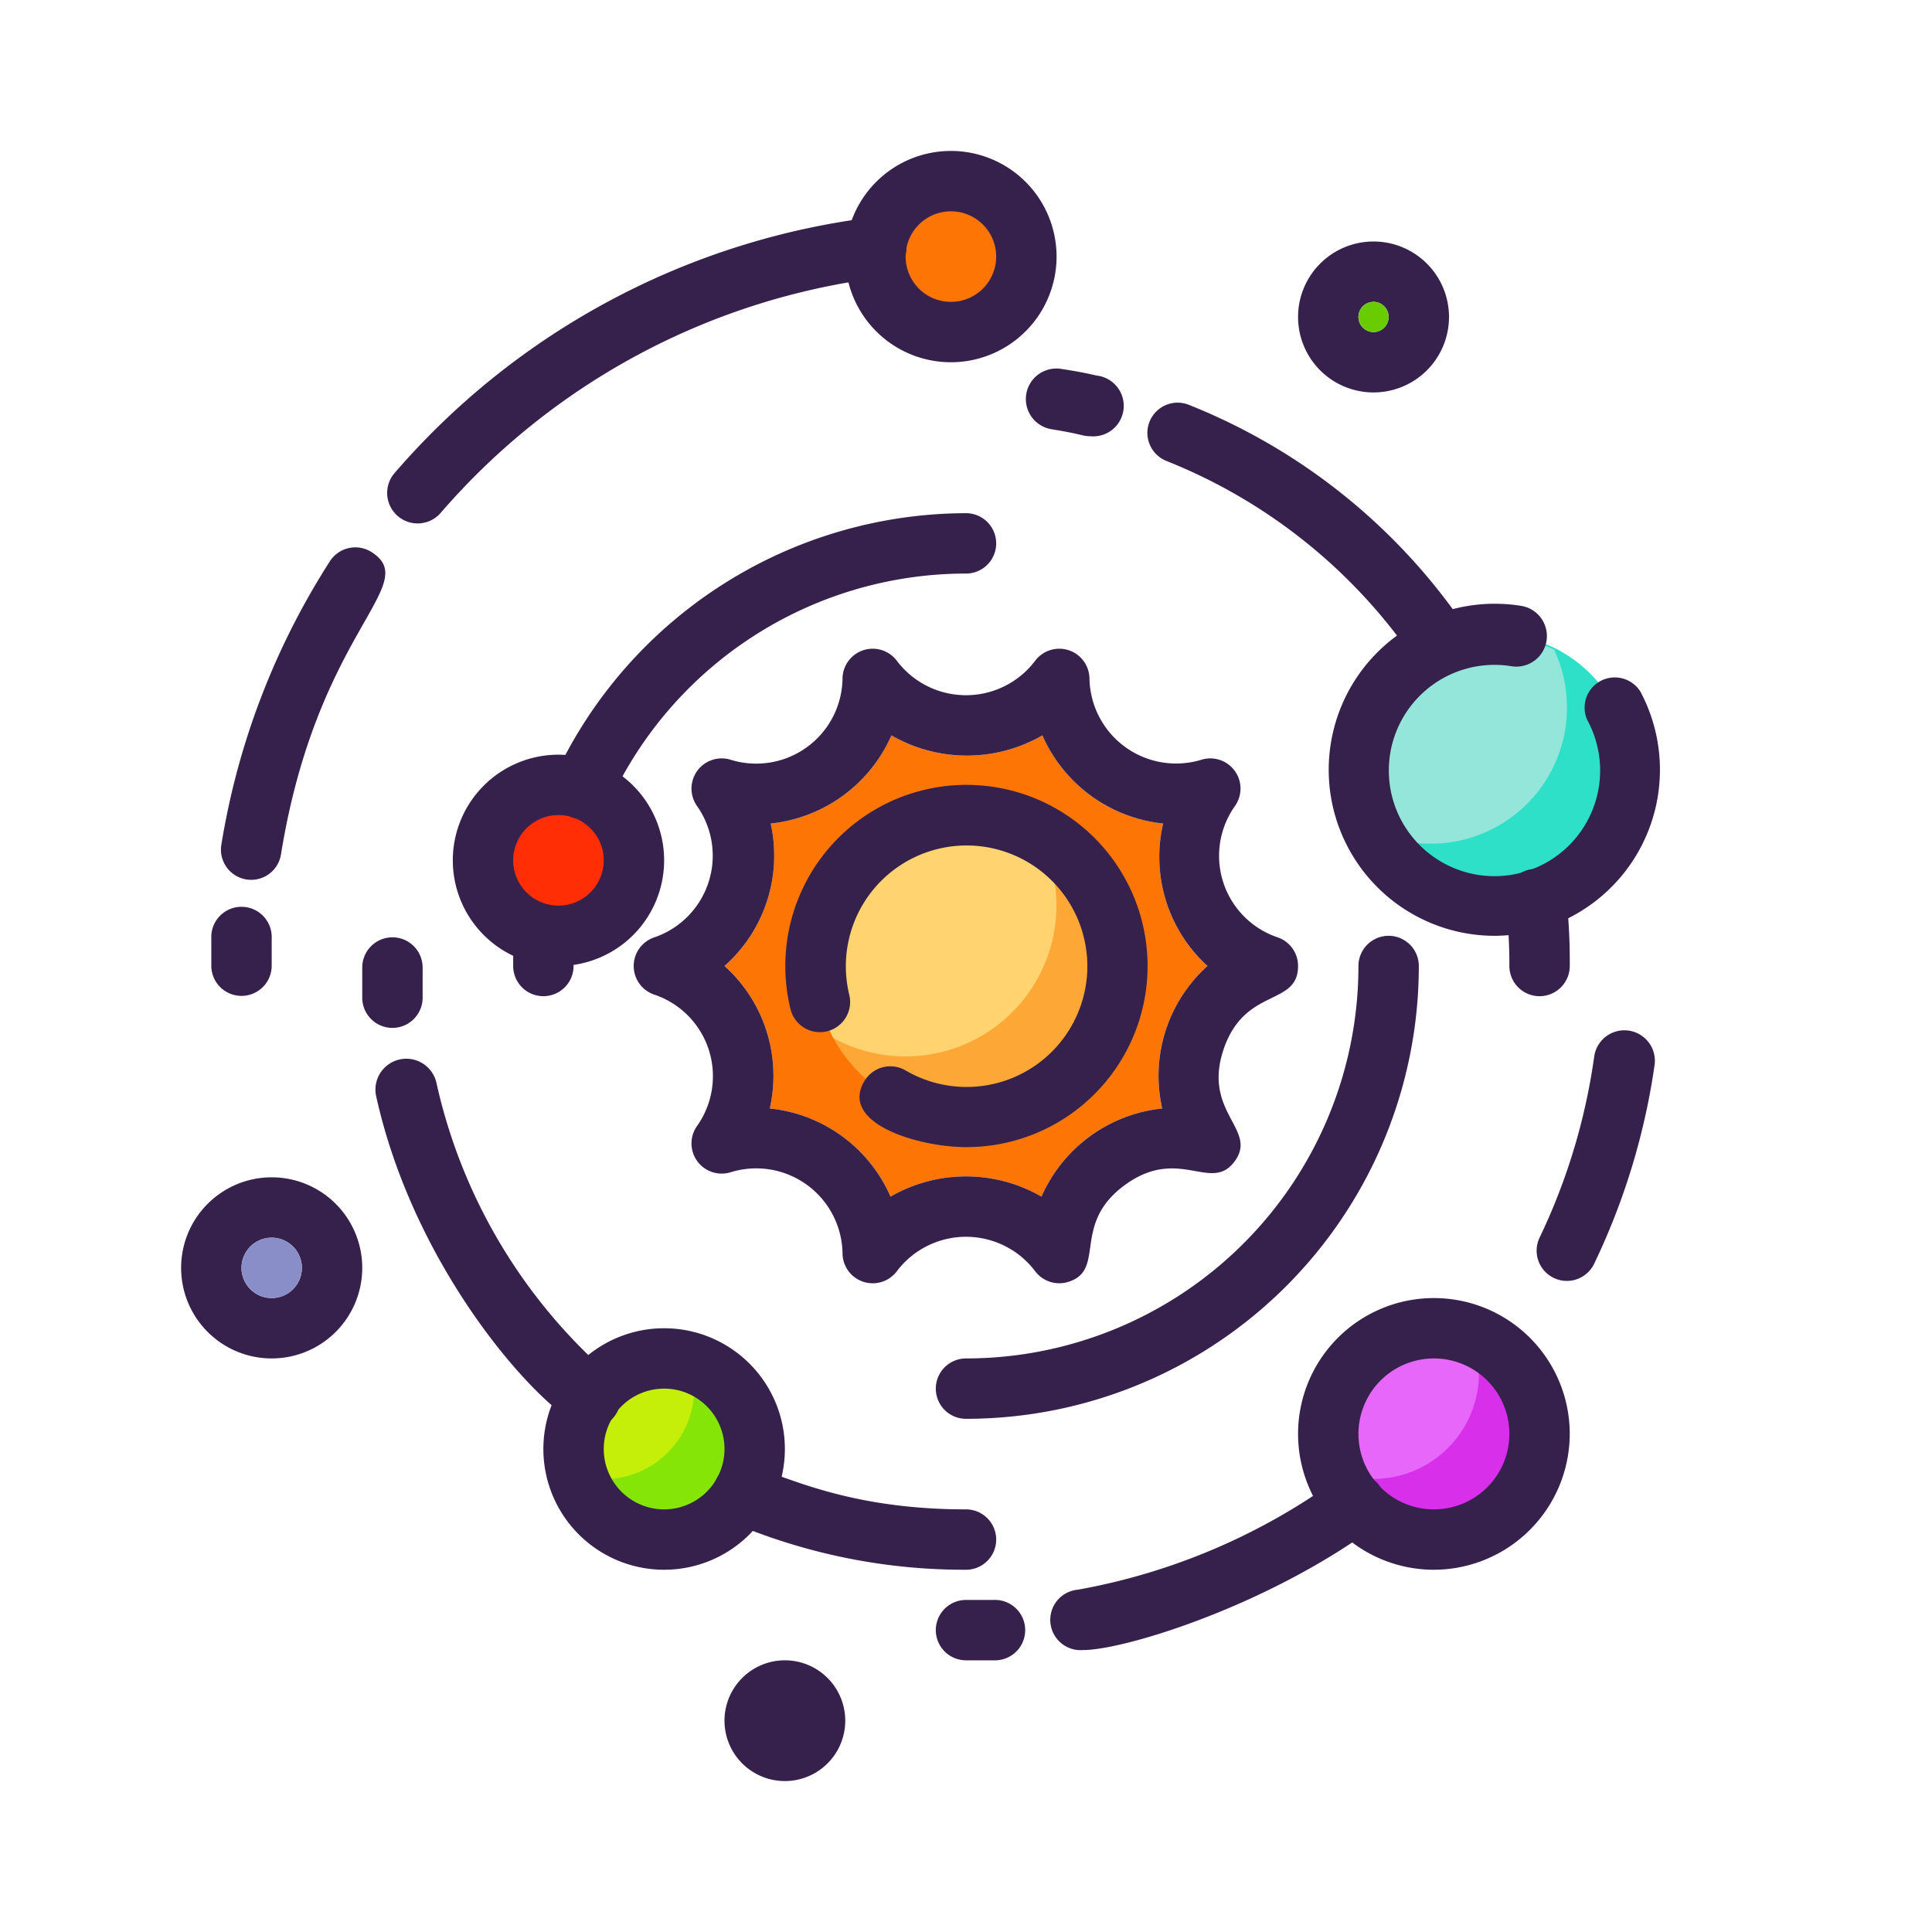 <?xml version="1.0" standalone="no"?><!DOCTYPE svg PUBLIC "-//W3C//DTD SVG 1.1//EN" "http://www.w3.org/Graphics/SVG/1.1/DTD/svg11.dtd"><svg t="1584031066899" class="icon" viewBox="0 0 1024 1024" version="1.1" xmlns="http://www.w3.org/2000/svg" p-id="1515" xmlns:xlink="http://www.w3.org/1999/xlink" width="200" height="200"><defs><style type="text/css"></style></defs><path d="M296 456m-40 0a40 40 0 1 0 80 0 40 40 0 1 0-80 0Z" fill="#FF2E04" p-id="1516"></path><path d="M504 136m-40 0a40 40 0 1 0 80 0 40 40 0 1 0-80 0Z" fill="#FD7504" p-id="1517"></path><path d="M816 760a56 56 0 1 1-56-56 56 56 0 0 1 56 56z" fill="#D82FEA" p-id="1518"></path><path d="M707.84 780.16a56 56 0 0 1 72.32-72.32 56 56 0 0 1-72.32 72.32z" fill="#E667F9" p-id="1519"></path><path d="M864 408a72 72 0 1 1-72-72 72 72 0 0 1 72 72z" fill="#2DE0C7" p-id="1520"></path><path d="M727.68 440.32a72 72 0 0 1 96-96 72.16 72.16 0 0 1-96 96z" fill="#93E6D9" p-id="1521"></path><path d="M400 768a48 48 0 1 1-48-48 48 48 0 0 1 48 48z" fill="#84E507" p-id="1522"></path><path d="M306.08 781.92a48 48 0 0 1 59.84-59.84 48 48 0 0 1-59.84 59.84z" fill="#C5EE09" p-id="1523"></path><path d="M616 587.52a78.88 78.88 0 0 0-64 46.72 80 80 0 0 0-80 0 78.56 78.56 0 0 0-64-46.72A78.24 78.24 0 0 0 384 512a78.24 78.24 0 0 0 24.48-75.52 78.88 78.88 0 0 0 64-46.72 80 80 0 0 0 80 0 78.88 78.88 0 0 0 64 46.72A78.24 78.24 0 0 0 640 512a78.24 78.24 0 0 0-24 75.52z" fill="#FD7504" p-id="1524"></path><path d="M592 512a80 80 0 1 1-80-80 80 80 0 0 1 80 80z" fill="#FDA736" p-id="1525"></path><path d="M441.76 550.24a80 80 0 0 1 108.48-108.48 80 80 0 0 1-108.48 108.48z" fill="#FED370" p-id="1526"></path><path d="M512 608c-24.64 0-67.2-12.32-53.92-34.88a16 16 0 0 1 21.92-5.76 64 64 0 1 0-29.92-40.32 16 16 0 0 1-31.04 8A96 96 0 1 1 512 608zM294.08 411.36A240.96 240.96 0 0 1 512 272a16 16 0 0 1 0 32 208 208 0 0 0-188.8 120.8 16 16 0 0 1-29.12-13.44zM272 512v-18.08a16 16 0 0 1 32 2.88V512a16 16 0 0 1-32 0zM512 752a16 16 0 0 1 0-32 208 208 0 0 0 208-208 16 16 0 0 1 32 0 240 240 0 0 1-240 240zM312.32 756.96c-16 0-90.72-75.36-112.96-176a16 16 0 0 1 32-6.88 288 288 0 0 0 92.16 154.88 16 16 0 0 1-11.2 28zM192 528.8v-16a16 16 0 0 1 32 0v16a16 16 0 0 1-32 0zM512 832a314.4 314.4 0 0 1-124.64-25.28 16 16 0 0 1-8.48-20.96c11.84-28 35.84 14.24 133.12 14.24a16 16 0 0 1 0 32zM800 512a276.8 276.8 0 0 0-1.92-33.44 16 16 0 0 1 32-3.84A305.12 305.12 0 0 1 832 512a16 16 0 0 1-32 0zM750.4 350.72a288 288 0 0 0-132.16-106.4 16 16 0 0 1 11.84-29.76 320 320 0 0 1 146.88 118.24 16 16 0 0 1-26.56 17.92zM577.76 231.2c-4.16 0-4.32-1.12-20.32-3.68a16 16 0 0 1 4.96-32c6.4 0.96 12.64 2.08 18.72 3.52a16 16 0 0 1-3.36 32.16zM209.28 250.56A399.04 399.04 0 0 1 462.4 115.2a16 16 0 0 1 3.84 32A368 368 0 0 0 233.44 272a16 16 0 0 1-24.16-21.44zM117.28 448a394.88 394.88 0 0 1 57.6-150.56 16 16 0 0 1 22.08-4.8c27.04 17.28-28.8 41.44-48 160A16 16 0 0 1 117.28 448zM112 512v-16a16 16 0 0 1 32 1.28v14.4A16 16 0 0 1 112 512z" fill="#35214C" p-id="1527"></path><path d="M677.12 496.8a45.6 45.6 0 0 1-22.56-69.6 16 16 0 0 0-17.92-24.48 45.92 45.92 0 0 1-59.2-43.2 16 16 0 0 0-28.8-9.28 45.92 45.92 0 0 1-73.28 0 16 16 0 0 0-28.8 9.28 45.76 45.76 0 0 1-59.2 43.2 16 16 0 0 0-17.92 24.48 45.76 45.76 0 0 1-22.56 69.6 16 16 0 0 0 0 30.4 45.6 45.6 0 0 1 22.56 69.6 16 16 0 0 0 17.92 24.48 45.76 45.76 0 0 1 59.2 43.2 16 16 0 0 0 28.8 9.28 45.92 45.92 0 0 1 73.28 0 16 16 0 0 0 17.76 5.6c20-6.4 1.28-30.56 29.92-51.36s45.6 4.48 58.08-12.48-17.12-25.76-5.92-59.2S688 533.6 688 512a16 16 0 0 0-10.88-15.2z m-61.12 90.72a78.88 78.88 0 0 0-64 46.72 80 80 0 0 0-80 0 78.56 78.56 0 0 0-64-46.72A78.24 78.24 0 0 0 384 512a78.24 78.24 0 0 0 24.48-75.52 78.88 78.88 0 0 0 64-46.72 80 80 0 0 0 80 0 78.88 78.88 0 0 0 64 46.72A78.24 78.24 0 0 0 640 512a78.24 78.24 0 0 0-24 75.52zM504 192A56 56 0 1 1 560 136a56 56 0 0 1-56 56z m0-80a24 24 0 0 0 0 48 24 24 0 0 0 0-48zM792 496a88 88 0 1 1 14.24-174.88 16 16 0 0 1-5.12 32 56 56 0 1 0 40.16 28.48 16 16 0 0 1 28.16-15.04A88 88 0 0 1 792 496z" fill="#35214C" p-id="1528"></path><path d="M296 512a56 56 0 1 1 56-56 56 56 0 0 1-56 56z m0-80a24 24 0 0 0 0 48 24 24 0 0 0 0-48zM512 880a16 16 0 0 1 0-32h14.72a16 16 0 0 1 1.28 32zM574.08 874.56a16 16 0 0 1-2.72-32A334.56 334.56 0 0 0 708.8 784a16 16 0 0 1 18.88 25.92c-57.44 41.76-132 64.64-153.6 64.64zM816 656a326.4 326.4 0 0 0 28.96-96 16 16 0 0 1 32 4.48 361.76 361.76 0 0 1-32 105.28A16 16 0 0 1 816 656z" fill="#35214C" p-id="1529"></path><path d="M760 832a72 72 0 1 1 72-72 72.16 72.16 0 0 1-72 72z m0-112a40 40 0 1 0 40 40 40 40 0 0 0-40-40zM144 624a48 48 0 1 0 48 48 48 48 0 0 0-48-48z m0 64a16 16 0 0 1 0-32 16 16 0 0 1 0 32z" fill="#35214C" p-id="1530"></path><path d="M160 672a16 16 0 0 1-32 0 16 16 0 0 1 32 0z" fill="#898EC9" p-id="1531"></path><path d="M728 128a40 40 0 1 0 40 40A40 40 0 0 0 728 128z m0 48a8 8 0 0 1 0-16 8 8 0 0 1 0 16z" fill="#35214C" p-id="1532"></path><path d="M736 168a8 8 0 0 1-16 0 8 8 0 0 1 16 0z" fill="#69CC00" p-id="1533"></path><path d="M352 832a64 64 0 1 1 64-64 64 64 0 0 1-64 64z m0-96a32 32 0 1 0 32 32 32 32 0 0 0-32-32zM416 944a32 32 0 1 1 32-32 32 32 0 0 1-32 32z m0-32z m0 0z m0 0z m0 0z m0 0z m0 0z m0 0z m0 0z" fill="#35214C" p-id="1534"></path></svg>